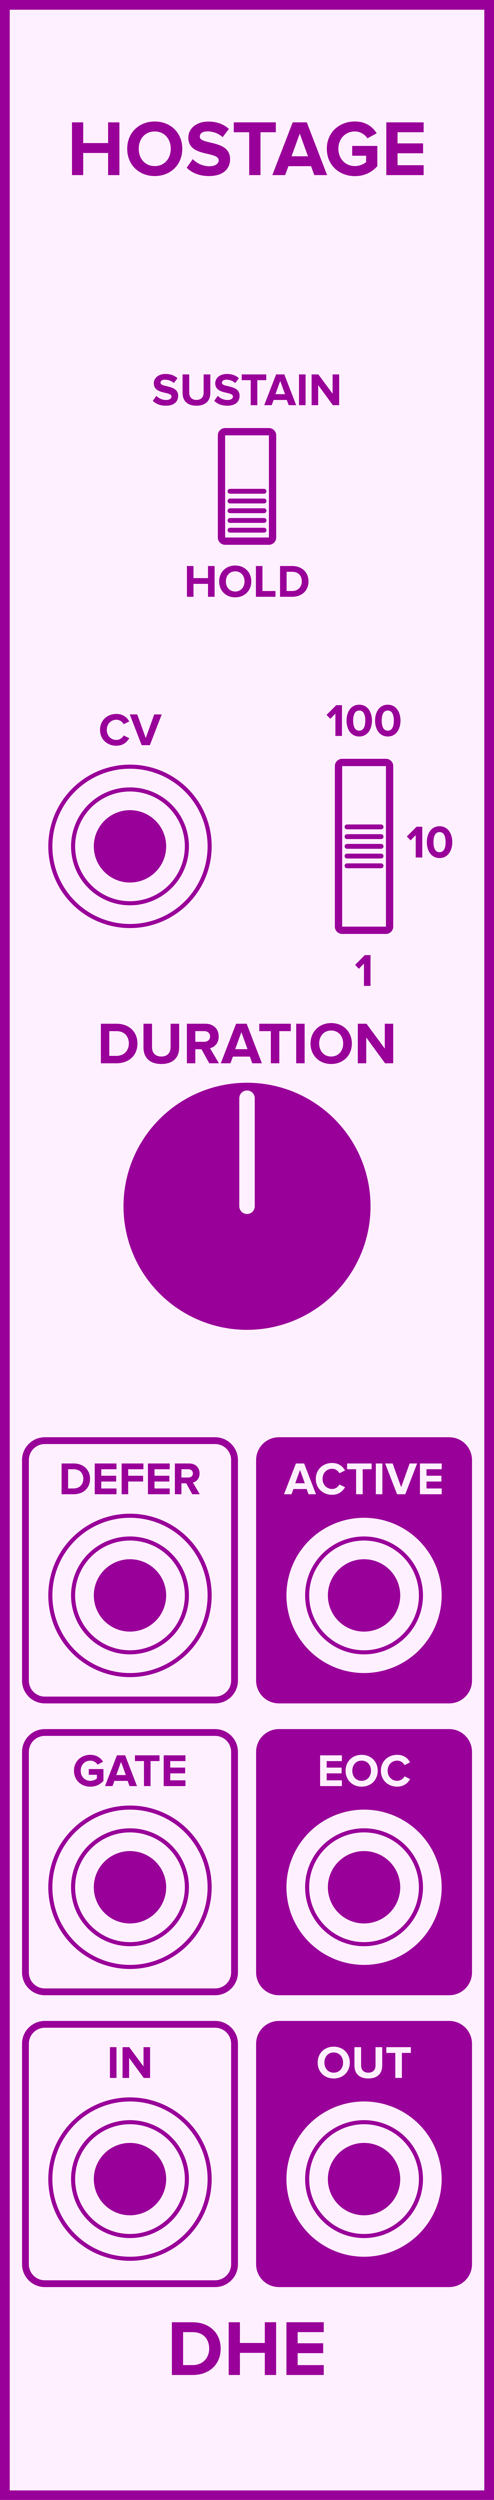 <?xml version="1.0" encoding="UTF-8" standalone="no"?>
<svg
   xmlns:dc="http://purl.org/dc/elements/1.1/"
   xmlns:cc="http://creativecommons.org/ns#"
   xmlns:rdf="http://www.w3.org/1999/02/22-rdf-syntax-ns#"
   xmlns:svg="http://www.w3.org/2000/svg"
   xmlns="http://www.w3.org/2000/svg"
   id="svg138"
   height="379.429"
   width="75.0"
   version="1.1">
  <rect width="100%" height="100%" fill="#808080" stroke="none"/>
  <defs
     id="defs142" />
  <g
     id="g136"
     transform="scale(2.953)">
    <path
       id="rect2"
       d="M 0,0 H 25.4 V 128.5 H 0 Z"
       style="fill:#fff0ff;stroke:#990099;stroke-width:1" />
    <g
       id="text4"
       style="font-weight:bold;font-size:4.064px;font-family:'Proxima Nova';text-anchor:middle;fill:#990099"
       aria-label="HOSTAGE">
      <path
         id="path147"
         style="font-weight:bold;font-size:4.064px;font-family:'Proxima Nova';text-anchor:middle;fill:#990099"
         d="m 5.558,9 h 0.581 V 6.289 h -0.581 v 1.065 h -1.28 V 6.289 H 3.701 V 9 h 0.577 V 7.862 h 1.28 z" />
      <path
         id="path149"
         style="font-weight:bold;font-size:4.064px;font-family:'Proxima Nova';text-anchor:middle;fill:#990099"
         d="m 6.54,7.647 c 0,0.817 0.597,1.402 1.414,1.402 0.821,0 1.418,-0.585 1.418,-1.402 0,-0.817 -0.597,-1.402 -1.418,-1.402 -0.817,0 -1.414,0.585 -1.414,1.402 z m 2.239,0 c 0,0.504 -0.325,0.89 -0.825,0.89 -0.5,0 -0.821,-0.386 -0.821,-0.89 0,-0.508 0.321,-0.89 0.821,-0.89 0.5,0 0.825,0.382 0.825,0.89 z" />
      <path
         id="path151"
         style="font-weight:bold;font-size:4.064px;font-family:'Proxima Nova';text-anchor:middle;fill:#990099"
         d="m 9.598,8.618 c 0.252,0.256 0.626,0.431 1.146,0.431 0.732,0 1.085,-0.374 1.085,-0.87 0,-0.614 -0.569,-0.748 -1.016,-0.853 -0.293,-0.069 -0.541,-0.126 -0.541,-0.301 0,-0.163 0.138,-0.272 0.386,-0.272 0.276,0 0.569,0.093 0.788,0.297 l 0.321,-0.423 c -0.268,-0.248 -0.626,-0.378 -1.057,-0.378 -0.638,0 -1.028,0.374 -1.028,0.825 0,0.618 0.569,0.74 1.012,0.841 0.297,0.073 0.549,0.13 0.549,0.329 0,0.154 -0.154,0.301 -0.471,0.301 -0.374,0 -0.671,-0.167 -0.862,-0.366 z" />
      <path
         id="path153"
         style="font-weight:bold;font-size:4.064px;font-family:'Proxima Nova';text-anchor:middle;fill:#990099"
         d="m 12.812,9 h 0.581 V 6.797 h 0.788 v -0.508 h -2.162 v 0.508 h 0.792 z" />
      <path
         id="path155"
         style="font-weight:bold;font-size:4.064px;font-family:'Proxima Nova';text-anchor:middle;fill:#990099"
         d="m 16.159,9 h 0.658 L 15.773,6.289 H 15.05 L 14.001,9 h 0.658 l 0.171,-0.459 h 1.162 z M 15.411,6.866 15.834,8.033 h -0.845 z" />
      <path
         id="path157"
         style="font-weight:bold;font-size:4.064px;font-family:'Proxima Nova';text-anchor:middle;fill:#990099"
         d="m 16.803,7.647 c 0,0.853 0.65,1.406 1.443,1.406 0.492,0 0.878,-0.203 1.154,-0.512 V 7.5 H 18.108 V 8.004 h 0.715 v 0.325 c -0.11,0.102 -0.337,0.207 -0.577,0.207 -0.492,0 -0.849,-0.378 -0.849,-0.89 0,-0.512 0.358,-0.89 0.849,-0.89 0.289,0 0.52,0.163 0.642,0.354 l 0.48,-0.26 c -0.203,-0.321 -0.557,-0.606 -1.122,-0.606 -0.792,0 -1.443,0.545 -1.443,1.402 z" />
      <path
         id="path159"
         style="font-weight:bold;font-size:4.064px;font-family:'Proxima Nova';text-anchor:middle;fill:#990099"
         d="m 19.862,9 h 1.918 V 8.492 h -1.341 V 7.878 h 1.313 V 7.37 h -1.313 v -0.573 h 1.341 v -0.508 h -1.918 z" />
    </g>
    <g
       id="text6"
       style="font-weight:bold;font-size:4.064px;font-family:'Proxima Nova';dominant-baseline:hanging;text-anchor:middle;fill:#990099"
       aria-label="DHE">
      <path
         id="path162"
         style="font-weight:bold;font-size:4.064px;font-family:'Proxima Nova';dominant-baseline:hanging;text-anchor:middle;fill:#990099"
         d="M 8.837,122.068 H 9.906 c 0.849,0 1.439,-0.536 1.439,-1.353 0,-0.817 -0.589,-1.357 -1.439,-1.357 H 8.837 Z m 0.577,-0.508 v -1.695 h 0.492 c 0.557,0 0.849,0.37 0.849,0.849 0,0.459 -0.313,0.845 -0.849,0.845 z" />
      <path
         id="path164"
         style="font-weight:bold;font-size:4.064px;font-family:'Proxima Nova';dominant-baseline:hanging;text-anchor:middle;fill:#990099"
         d="m 13.615,122.068 h 0.581 v -2.711 h -0.581 v 1.065 h -1.28 v -1.065 h -0.577 v 2.711 h 0.577 v -1.138 h 1.28 z" />
      <path
         id="path166"
         style="font-weight:bold;font-size:4.064px;font-family:'Proxima Nova';dominant-baseline:hanging;text-anchor:middle;fill:#990099"
         d="m 14.726,122.068 h 1.918 v -0.508 h -1.341 v -0.614 h 1.313 v -0.508 h -1.313 v -0.573 h 1.341 v -0.508 H 14.726 Z" />
    </g>
    <g
       id="text8"
       style="font-weight:bold;font-size:2.371px;font-family:'Proxima Nova';text-anchor:middle;fill:#990099"
       aria-label="SUSTAIN">
      <path
         id="path169"
         style="font-weight:bold;font-size:2.371px;font-family:'Proxima Nova';text-anchor:middle;fill:#990099"
         d="m 7.858,20.602 c 0.147,0.149 0.365,0.251 0.669,0.251 0.427,0 0.633,-0.218 0.633,-0.507 0,-0.358 -0.332,-0.436 -0.593,-0.498 -0.171,-0.04 -0.315,-0.073 -0.315,-0.175 0,-0.095 0.081,-0.159 0.225,-0.159 0.161,0 0.332,0.055 0.46,0.173 l 0.187,-0.247 c -0.156,-0.145 -0.365,-0.22 -0.616,-0.22 -0.372,0 -0.6,0.218 -0.6,0.481 0,0.36 0.332,0.431 0.59,0.491 0.173,0.043 0.32,0.076 0.32,0.192 0,0.09 -0.09,0.175 -0.275,0.175 -0.218,0 -0.391,-0.097 -0.503,-0.213 z" />
      <path
         id="path171"
         style="font-weight:bold;font-size:2.371px;font-family:'Proxima Nova';text-anchor:middle;fill:#990099"
         d="m 9.386,20.194 c 0,0.389 0.232,0.659 0.714,0.659 0.481,0 0.714,-0.268 0.714,-0.661 v -0.948 h -0.344 v 0.939 c 0,0.22 -0.126,0.372 -0.37,0.372 -0.244,0 -0.372,-0.152 -0.372,-0.372 v -0.939 h -0.341 z" />
      <path
         id="path173"
         style="font-weight:bold;font-size:2.371px;font-family:'Proxima Nova';text-anchor:middle;fill:#990099"
         d="m 11.016,20.602 c 0.147,0.149 0.365,0.251 0.669,0.251 0.427,0 0.633,-0.218 0.633,-0.507 0,-0.358 -0.332,-0.436 -0.593,-0.498 -0.171,-0.04 -0.315,-0.073 -0.315,-0.175 0,-0.095 0.081,-0.159 0.225,-0.159 0.161,0 0.332,0.055 0.46,0.173 l 0.187,-0.247 c -0.156,-0.145 -0.365,-0.22 -0.616,-0.22 -0.372,0 -0.6,0.218 -0.6,0.481 0,0.36 0.332,0.431 0.59,0.491 0.173,0.043 0.32,0.076 0.32,0.192 0,0.09 -0.09,0.175 -0.275,0.175 -0.218,0 -0.391,-0.097 -0.503,-0.213 z" />
      <path
         id="path175"
         style="font-weight:bold;font-size:2.371px;font-family:'Proxima Nova';text-anchor:middle;fill:#990099"
         d="m 12.89,20.825 h 0.339 v -1.285 h 0.46 v -0.296 h -1.261 v 0.296 h 0.462 z" />
      <path
         id="path177"
         style="font-weight:bold;font-size:2.371px;font-family:'Proxima Nova';text-anchor:middle;fill:#990099"
         d="m 14.843,20.825 h 0.384 l -0.609,-1.581 h -0.422 l -0.612,1.581 h 0.384 l 0.1,-0.268 h 0.678 z m -0.436,-1.245 0.247,0.68 h -0.493 z" />
      <path
         id="path179"
         style="font-weight:bold;font-size:2.371px;font-family:'Proxima Nova';text-anchor:middle;fill:#990099"
         d="m 15.373,20.825 h 0.337 v -1.581 h -0.337 z" />
      <path
         id="path181"
         style="font-weight:bold;font-size:2.371px;font-family:'Proxima Nova';text-anchor:middle;fill:#990099"
         d="m 17.112,20.825 h 0.325 v -1.581 h -0.337 v 0.993 l -0.733,-0.993 h -0.346 v 1.581 h 0.337 v -1.031 z" />
    </g>
    <g
       id="text10"
       style="font-weight:bold;font-size:2.371px;font-family:'Proxima Nova';dominant-baseline:hanging;text-anchor:middle;fill:#990099"
       aria-label="HOLD">
      <path
         id="path184"
         style="font-weight:bold;font-size:2.371px;font-family:'Proxima Nova';dominant-baseline:hanging;text-anchor:middle;fill:#990099"
         d="m 10.694,30.673 h 0.339 v -1.581 h -0.339 v 0.621 H 9.947 V 29.092 H 9.611 v 1.581 h 0.337 v -0.664 h 0.747 z" />
      <path
         id="path186"
         style="font-weight:bold;font-size:2.371px;font-family:'Proxima Nova';dominant-baseline:hanging;text-anchor:middle;fill:#990099"
         d="m 11.267,29.884 c 0,0.477 0.348,0.818 0.825,0.818 0.479,0 0.827,-0.341 0.827,-0.818 0,-0.477 -0.348,-0.818 -0.827,-0.818 -0.477,0 -0.825,0.341 -0.825,0.818 z m 1.306,0 c 0,0.294 -0.19,0.519 -0.481,0.519 -0.292,0 -0.479,-0.225 -0.479,-0.519 0,-0.296 0.187,-0.519 0.479,-0.519 0.292,0 0.481,0.223 0.481,0.519 z" />
      <path
         id="path188"
         style="font-weight:bold;font-size:2.371px;font-family:'Proxima Nova';dominant-baseline:hanging;text-anchor:middle;fill:#990099"
         d="M 13.157,30.673 H 14.163 V 30.377 H 13.494 V 29.092 H 13.157 Z" />
      <path
         id="path190"
         style="font-weight:bold;font-size:2.371px;font-family:'Proxima Nova';dominant-baseline:hanging;text-anchor:middle;fill:#990099"
         d="m 14.398,30.673 h 0.623 c 0.495,0 0.839,-0.313 0.839,-0.789 0,-0.477 -0.344,-0.792 -0.839,-0.792 h -0.623 z m 0.337,-0.296 v -0.989 h 0.287 c 0.325,0 0.495,0.216 0.495,0.495 0,0.268 -0.183,0.493 -0.495,0.493 z" />
    </g>
    <g
       style="fill:#fff0ff;stroke:#990099"
       id="g24"
       transform="translate(12.7,25)">
      <path
         id="rect12"
         d="m -1.125,-2.812 h 2.25 c 0.104,0 0.188,0.084 0.188,0.188 v 5.25 c 0,0.104 -0.084,0.188 -0.188,0.188 h -2.25 c -0.104,0 -0.188,-0.084 -0.188,-0.188 v -5.25 c 0,-0.104 0.084,-0.188 0.188,-0.188 z"
         style="stroke-width:0.375" />
      <path
         id="line14"
         d="m -0.875,0.25 h 1.75"
         style="stroke-width:0.25;stroke-linecap:round" />
      <path
         id="line16"
         d="m -0.875,0.75 h 1.75"
         style="stroke-width:0.25;stroke-linecap:round" />
      <path
         id="line18"
         d="m -0.875,1.25 h 1.75"
         style="stroke-width:0.25;stroke-linecap:round" />
      <path
         id="line20"
         d="m -0.875,1.75 h 1.75"
         style="stroke-width:0.25;stroke-linecap:round" />
      <path
         id="line22"
         d="m -0.875,2.25 h 1.75"
         style="stroke-width:0.25;stroke-linecap:round" />
    </g>
    <g
       id="text26"
       style="font-weight:bold;font-size:2.371px;font-family:'Proxima Nova';text-anchor:middle;fill:#990099"
       aria-label="CV">
      <path
         id="path199"
         style="font-weight:bold;font-size:2.371px;font-family:'Proxima Nova';text-anchor:middle;fill:#990099"
         d="m 5.985,38.328 c 0.348,0 0.548,-0.192 0.661,-0.389 L 6.357,37.8 c -0.066,0.13 -0.209,0.23 -0.372,0.23 -0.287,0 -0.495,-0.22 -0.495,-0.519 0,-0.299 0.209,-0.519 0.495,-0.519 0.164,0 0.306,0.102 0.372,0.23 l 0.289,-0.142 c -0.111,-0.197 -0.313,-0.386 -0.661,-0.386 -0.474,0 -0.842,0.332 -0.842,0.818 0,0.486 0.367,0.818 0.842,0.818 z" />
      <path
         id="path201"
         style="font-weight:bold;font-size:2.371px;font-family:'Proxima Nova';text-anchor:middle;fill:#990099"
         d="M 7.283,38.3 H 7.705 L 8.314,36.719 H 7.93 L 7.494,37.935 7.056,36.719 h -0.384 z" />
    </g>
    <g
       style="fill:#fff0ff;stroke:#990099;stroke-width:0.21"
       id="g34"
       transform="translate(6.683,43.5)">
      <path
         id="circle28"
         d="M 4.095,0 A 4.095,4.095 0 0 1 0,4.095 4.095,4.095 0 0 1 -4.095,0 4.095,4.095 0 0 1 0,-4.095 4.095,4.095 0 0 1 4.095,0 Z"
         style="" />
      <path
         id="circle30"
         d="M 2.925,0 A 2.925,2.925 0 0 1 0,2.925 2.925,2.925 0 0 1 -2.925,0 2.925,2.925 0 0 1 0,-2.925 2.925,2.925 0 0 1 2.925,0 Z"
         style="" />
      <path
         id="circle32"
         d="M 1.755,0 A 1.755,1.755 0 0 1 0,1.755 1.755,1.755 0 0 1 -1.755,0 1.755,1.755 0 0 1 0,-1.755 1.755,1.755 0 0 1 1.755,0 Z"
         style="fill:#990099" />
    </g>
    <g
       id="text36"
       style="font-weight:bold;font-size:2.371px;font-family:'Proxima Nova';text-anchor:middle;fill:#990099"
       aria-label="100">
      <path
         id="path207"
         style="font-weight:bold;font-size:2.371px;font-family:'Proxima Nova';text-anchor:middle;fill:#990099"
         d="m 17.244,37.825 h 0.337 v -1.581 h -0.294 l -0.498,0.5 0.192,0.202 0.263,-0.268 z" />
      <path
         id="path209"
         style="font-weight:bold;font-size:2.371px;font-family:'Proxima Nova';text-anchor:middle;fill:#990099"
         d="m 17.816,37.036 c 0,0.408 0.202,0.818 0.654,0.818 0.45,0 0.654,-0.41 0.654,-0.818 0,-0.408 -0.204,-0.816 -0.654,-0.816 -0.453,0 -0.654,0.408 -0.654,0.816 z m 0.965,0 c 0,0.292 -0.085,0.519 -0.311,0.519 -0.228,0 -0.313,-0.228 -0.313,-0.519 0,-0.292 0.085,-0.517 0.313,-0.517 0.225,0 0.311,0.225 0.311,0.517 z" />
      <path
         id="path211"
         style="font-weight:bold;font-size:2.371px;font-family:'Proxima Nova';text-anchor:middle;fill:#990099"
         d="m 19.283,37.036 c 0,0.408 0.202,0.818 0.654,0.818 0.45,0 0.654,-0.41 0.654,-0.818 0,-0.408 -0.204,-0.816 -0.654,-0.816 -0.453,0 -0.654,0.408 -0.654,0.816 z m 0.965,0 c 0,0.292 -0.085,0.519 -0.311,0.519 -0.228,0 -0.313,-0.228 -0.313,-0.519 0,-0.292 0.085,-0.517 0.313,-0.517 0.225,0 0.311,0.225 0.311,0.517 z" />
    </g>
    <g
       id="text38"
       style="font-weight:bold;font-size:2.371px;font-family:'Proxima Nova';dominant-baseline:hanging;text-anchor:middle;fill:#990099"
       aria-label="1">
      <path
         id="path214"
         style="font-weight:bold;font-size:2.371px;font-family:'Proxima Nova';dominant-baseline:hanging;text-anchor:middle;fill:#990099"
         d="m 18.712,50.673 h 0.337 v -1.581 h -0.294 l -0.498,0.5 0.192,0.202 0.263,-0.268 z" />
    </g>
    <g
       id="text40"
       style="font-weight:bold;font-size:2.371px;font-family:'Proxima Nova';dominant-baseline:middle;text-anchor:start;fill:#990099"
       aria-label="10">
      <path
         id="path217"
         style="font-weight:bold;font-size:2.371px;font-family:'Proxima Nova';dominant-baseline:middle;text-anchor:start;fill:#990099"
         d="m 21.373,44.073 h 0.337 v -1.581 h -0.294 l -0.498,0.5 0.192,0.202 0.263,-0.268 z" />
      <path
         id="path219"
         style="font-weight:bold;font-size:2.371px;font-family:'Proxima Nova';dominant-baseline:middle;text-anchor:start;fill:#990099"
         d="m 21.945,43.283 c 0,0.408 0.202,0.818 0.654,0.818 0.45,0 0.654,-0.41 0.654,-0.818 0,-0.408 -0.204,-0.816 -0.654,-0.816 -0.453,0 -0.654,0.408 -0.654,0.816 z m 0.965,0 c 0,0.292 -0.085,0.519 -0.311,0.519 -0.228,0 -0.313,-0.228 -0.313,-0.519 0,-0.292 0.085,-0.517 0.313,-0.517 0.225,0 0.311,0.225 0.311,0.517 z" />
    </g>
    <g
       style="fill:#fff0ff;stroke:#990099"
       id="g54"
       transform="translate(18.717,43.5)">
      <path
         id="rect42"
         d="m -1.125,-4.312 h 2.25 c 0.104,0 0.188,0.084 0.188,0.188 v 8.25 c 0,0.104 -0.084,0.188 -0.188,0.188 h -2.25 c -0.104,0 -0.188,-0.084 -0.188,-0.188 v -8.25 c 0,-0.104 0.084,-0.188 0.188,-0.188 z"
         style="stroke-width:0.375" />
      <path
         id="line44"
         d="m -0.875,-1 h 1.75"
         style="stroke-width:0.25;stroke-linecap:round" />
      <path
         id="line46"
         d="m -0.875,-0.5 h 1.75"
         style="stroke-width:0.25;stroke-linecap:round" />
      <path
         id="line48"
         d="m -0.875,0 h 1.75"
         style="stroke-width:0.25;stroke-linecap:round" />
      <path
         id="line50"
         d="m -0.875,0.5 h 1.75"
         style="stroke-width:0.25;stroke-linecap:round" />
      <path
         id="line52"
         d="m -0.875,1 h 1.75"
         style="stroke-width:0.25;stroke-linecap:round" />
    </g>
    <g
       id="text56"
       style="font-weight:bold;font-size:3.048px;font-family:'Proxima Nova';text-anchor:middle;fill:#990099"
       aria-label="DURATION">
      <path
         id="path228"
         style="font-weight:bold;font-size:3.048px;font-family:'Proxima Nova';text-anchor:middle;fill:#990099"
         d="m 5.186,54.65 h 0.802 c 0.637,0 1.079,-0.402 1.079,-1.015 0,-0.613 -0.442,-1.018 -1.079,-1.018 h -0.802 z m 0.433,-0.381 v -1.271 h 0.369 c 0.418,0 0.637,0.277 0.637,0.637 0,0.344 -0.235,0.634 -0.637,0.634 z" />
      <path
         id="path230"
         style="font-weight:bold;font-size:3.048px;font-family:'Proxima Nova';text-anchor:middle;fill:#990099"
         d="m 7.377,53.839 c 0,0.5 0.299,0.847 0.917,0.847 0.619,0 0.917,-0.344 0.917,-0.85 v -1.219 H 8.77 v 1.207 c 0,0.283 -0.162,0.479 -0.475,0.479 -0.314,0 -0.479,-0.195 -0.479,-0.479 v -1.207 h -0.439 z" />
      <path
         id="path232"
         style="font-weight:bold;font-size:3.048px;font-family:'Proxima Nova';text-anchor:middle;fill:#990099"
         d="m 10.758,54.65 h 0.497 l -0.457,-0.774 c 0.219,-0.052 0.445,-0.244 0.445,-0.604 0,-0.378 -0.259,-0.655 -0.683,-0.655 H 9.609 v 2.033 h 0.433 v -0.722 h 0.317 z m 0.043,-1.378 c 0,0.171 -0.131,0.274 -0.305,0.274 h -0.454 v -0.549 h 0.454 c 0.174,0 0.305,0.104 0.305,0.274 z" />
      <path
         id="path234"
         style="font-weight:bold;font-size:3.048px;font-family:'Proxima Nova';text-anchor:middle;fill:#990099"
         d="m 12.97,54.65 h 0.494 l -0.783,-2.033 h -0.543 l -0.786,2.033 h 0.494 l 0.128,-0.344 h 0.872 z m -0.561,-1.6 0.317,0.875 h -0.634 z" />
      <path
         id="path236"
         style="font-weight:bold;font-size:3.048px;font-family:'Proxima Nova';text-anchor:middle;fill:#990099"
         d="m 13.924,54.65 h 0.436 v -1.652 h 0.591 v -0.381 H 13.33 v 0.381 h 0.594 z" />
      <path
         id="path238"
         style="font-weight:bold;font-size:3.048px;font-family:'Proxima Nova';text-anchor:middle;fill:#990099"
         d="m 15.229,54.65 h 0.433 V 52.617 H 15.229 Z" />
      <path
         id="path240"
         style="font-weight:bold;font-size:3.048px;font-family:'Proxima Nova';text-anchor:middle;fill:#990099"
         d="m 15.965,53.635 c 0,0.613 0.448,1.052 1.061,1.052 0.616,0 1.064,-0.439 1.064,-1.052 0,-0.613 -0.448,-1.052 -1.064,-1.052 -0.613,0 -1.061,0.439 -1.061,1.052 z m 1.679,0 c 0,0.378 -0.244,0.668 -0.619,0.668 -0.375,0 -0.616,-0.29 -0.616,-0.668 0,-0.381 0.241,-0.668 0.616,-0.668 0.375,0 0.619,0.287 0.619,0.668 z" />
      <path
         id="path242"
         style="font-weight:bold;font-size:3.048px;font-family:'Proxima Nova';text-anchor:middle;fill:#990099"
         d="m 19.798,54.65 h 0.418 v -2.033 h -0.433 v 1.277 L 18.841,52.617 h -0.445 v 2.033 h 0.433 v -1.326 z" />
    </g>
    <g
       style="fill:#990099;stroke:#fff0ff"
       id="g62"
       transform="translate(12.7,62)">
      <path
         id="circle58"
         d="M 6.35,0 A 6.35,6.35 0 0 1 0,6.35 6.35,6.35 0 0 1 -6.35,0 6.35,6.35 0 0 1 0,-6.35 6.35,6.35 0 0 1 6.35,0 Z"
         style="stroke:none" />
      <path
         id="line60"
         d="M 0,0 V -5.556"
         style="stroke-width:0.794;stroke-linecap:round" />
    </g>
    <path
       id="rect64"
       d="M 2.308,74.045 H 11.058 c 0.554,0 1,0.446 1,1 V 86.375 c 0,0.554 -0.446,1 -1,1 H 2.308 c -0.554,0 -1,-0.446 -1,-1 V 75.045 c 0,-0.554 0.446,-1 1,-1 z"
       style="fill:#fff0ff;stroke:#990099;stroke-width:0.35" />
    <g
       id="text66"
       style="font-weight:bold;font-size:2.371px;font-family:'Proxima Nova';text-anchor:middle;fill:#990099"
       aria-label="DEFER">
      <path
         id="path248"
         style="font-weight:bold;font-size:2.371px;font-family:'Proxima Nova';text-anchor:middle;fill:#990099"
         d="M 3.166,76.8 H 3.789 c 0.495,0 0.839,-0.313 0.839,-0.789 0,-0.477 -0.344,-0.792 -0.839,-0.792 H 3.166 Z M 3.502,76.504 V 75.515 H 3.789 c 0.325,0 0.495,0.216 0.495,0.495 0,0.268 -0.183,0.493 -0.495,0.493 z" />
      <path
         id="path250"
         style="font-weight:bold;font-size:2.371px;font-family:'Proxima Nova';text-anchor:middle;fill:#990099"
         d="M 4.87,76.8 H 5.989 V 76.504 H 5.206 V 76.146 H 5.972 V 75.849 H 5.206 v -0.334 h 0.782 V 75.219 H 4.87 Z" />
      <path
         id="path252"
         style="font-weight:bold;font-size:2.371px;font-family:'Proxima Nova';text-anchor:middle;fill:#990099"
         d="M 6.254,76.8 H 6.591 V 76.146 H 7.356 V 75.849 H 6.591 v -0.334 h 0.782 V 75.219 H 6.254 Z" />
      <path
         id="path254"
         style="font-weight:bold;font-size:2.371px;font-family:'Proxima Nova';text-anchor:middle;fill:#990099"
         d="M 7.606,76.8 H 8.725 V 76.504 h -0.782 V 76.146 H 8.708 V 75.849 H 7.943 v -0.334 h 0.782 V 75.219 H 7.606 Z" />
      <path
         id="path256"
         style="font-weight:bold;font-size:2.371px;font-family:'Proxima Nova';text-anchor:middle;fill:#990099"
         d="M 9.884,76.8 H 10.271 L 9.915,76.198 c 0.171,-0.04 0.346,-0.19 0.346,-0.469 0,-0.294 -0.202,-0.51 -0.531,-0.51 H 8.991 v 1.581 h 0.337 v -0.562 h 0.247 z m 0.033,-1.072 c 0,0.133 -0.102,0.213 -0.237,0.213 H 9.327 v -0.427 h 0.353 c 0.135,0 0.237,0.081 0.237,0.213 z" />
    </g>
    <g
       style="fill:#fff0ff;stroke:#990099;stroke-width:0.21"
       id="g74"
       transform="translate(6.683,82)">
      <path
         id="circle68"
         d="M 4.095,0 A 4.095,4.095 0 0 1 0,4.095 4.095,4.095 0 0 1 -4.095,0 4.095,4.095 0 0 1 0,-4.095 4.095,4.095 0 0 1 4.095,0 Z"
         style="" />
      <path
         id="circle70"
         d="M 2.925,0 A 2.925,2.925 0 0 1 0,2.925 2.925,2.925 0 0 1 -2.925,0 2.925,2.925 0 0 1 0,-2.925 2.925,2.925 0 0 1 2.925,0 Z"
         style="" />
      <path
         id="circle72"
         d="M 1.755,0 A 1.755,1.755 0 0 1 0,1.755 1.755,1.755 0 0 1 -1.755,0 1.755,1.755 0 0 1 0,-1.755 1.755,1.755 0 0 1 1.755,0 Z"
         style="fill:#990099" />
    </g>
    <path
       id="rect76"
       d="m 14.342,74.045 h 8.75 c 0.554,0 1,0.446 1,1 V 86.375 c 0,0.554 -0.446,1 -1,1 h -8.75 c -0.554,0 -1,-0.446 -1,-1 V 75.045 c 0,-0.554 0.446,-1 1,-1 z"
       style="fill:#990099;stroke:#990099;stroke-width:0.35" />
    <g
       id="text78"
       style="font-weight:bold;font-size:2.371px;font-family:'Proxima Nova';text-anchor:middle;fill:#fff0ff"
       aria-label="ACTIVE">
      <path
         id="path263"
         style="font-weight:bold;font-size:2.371px;font-family:'Proxima Nova';text-anchor:middle;fill:#fff0ff"
         d="m 15.861,76.8 h 0.384 l -0.609,-1.581 h -0.422 l -0.612,1.581 h 0.384 l 0.1,-0.268 h 0.678 z m -0.436,-1.245 0.247,0.68 h -0.493 z" />
      <path
         id="path265"
         style="font-weight:bold;font-size:2.371px;font-family:'Proxima Nova';text-anchor:middle;fill:#fff0ff"
         d="m 17.078,76.828 c 0.348,0 0.548,-0.192 0.661,-0.389 l -0.289,-0.14 c -0.066,0.13 -0.209,0.23 -0.372,0.23 -0.287,0 -0.495,-0.22 -0.495,-0.519 0,-0.299 0.209,-0.519 0.495,-0.519 0.164,0 0.306,0.102 0.372,0.23 l 0.289,-0.142 c -0.111,-0.197 -0.313,-0.386 -0.661,-0.386 -0.474,0 -0.842,0.332 -0.842,0.818 0,0.486 0.367,0.818 0.842,0.818 z" />
      <path
         id="path267"
         style="font-weight:bold;font-size:2.371px;font-family:'Proxima Nova';text-anchor:middle;fill:#fff0ff"
         d="m 18.308,76.8 h 0.339 v -1.285 h 0.46 v -0.296 h -1.261 v 0.296 h 0.462 z" />
      <path
         id="path269"
         style="font-weight:bold;font-size:2.371px;font-family:'Proxima Nova';text-anchor:middle;fill:#fff0ff"
         d="m 19.322,76.8 h 0.337 v -1.581 h -0.337 z" />
      <path
         id="path271"
         style="font-weight:bold;font-size:2.371px;font-family:'Proxima Nova';text-anchor:middle;fill:#fff0ff"
         d="m 20.414,76.8 h 0.422 l 0.609,-1.581 h -0.384 l -0.436,1.216 -0.439,-1.216 h -0.384 z" />
      <path
         id="path273"
         style="font-weight:bold;font-size:2.371px;font-family:'Proxima Nova';text-anchor:middle;fill:#fff0ff"
         d="M 21.591,76.8 H 22.71 V 76.504 H 21.928 v -0.358 h 0.766 V 75.849 H 21.928 v -0.334 h 0.782 v -0.296 h -1.119 z" />
    </g>
    <g
       style="fill:#fff0ff;stroke:#990099;stroke-width:0.21"
       id="g86"
       transform="translate(18.717,82)">
      <path
         id="circle80"
         d="M 4.095,0 A 4.095,4.095 0 0 1 0,4.095 4.095,4.095 0 0 1 -4.095,0 4.095,4.095 0 0 1 0,-4.095 4.095,4.095 0 0 1 4.095,0 Z"
         style="" />
      <path
         id="circle82"
         d="M 2.925,0 A 2.925,2.925 0 0 1 0,2.925 2.925,2.925 0 0 1 -2.925,0 2.925,2.925 0 0 1 0,-2.925 2.925,2.925 0 0 1 2.925,0 Z"
         style="" />
      <path
         id="circle84"
         d="M 1.755,0 A 1.755,1.755 0 0 1 0,1.755 1.755,1.755 0 0 1 -1.755,0 1.755,1.755 0 0 1 0,-1.755 1.755,1.755 0 0 1 1.755,0 Z"
         style="fill:#990099" />
    </g>
    <path
       id="rect88"
       d="M 2.308,89.045 H 11.058 c 0.554,0 1,0.446 1,1 V 101.375 c 0,0.554 -0.446,1 -1,1 H 2.308 c -0.554,0 -1,-0.446 -1,-1 V 90.045 c 0,-0.554 0.446,-1 1,-1 z"
       style="fill:#fff0ff;stroke:#990099;stroke-width:0.35" />
    <g
       id="text90"
       style="font-weight:bold;font-size:2.371px;font-family:'Proxima Nova';text-anchor:middle;fill:#990099"
       aria-label="GATE">
      <path
         id="path280"
         style="font-weight:bold;font-size:2.371px;font-family:'Proxima Nova';text-anchor:middle;fill:#990099"
         d="m 3.803,91.011 c 0,0.498 0.379,0.82 0.842,0.82 0.287,0 0.512,-0.119 0.673,-0.299 V 90.925 H 4.564 v 0.294 h 0.417 v 0.19 c -0.064,0.059 -0.197,0.121 -0.337,0.121 -0.287,0 -0.495,-0.22 -0.495,-0.519 0,-0.299 0.209,-0.519 0.495,-0.519 0.168,0 0.303,0.095 0.375,0.206 L 5.299,90.546 c -0.119,-0.187 -0.325,-0.353 -0.654,-0.353 -0.462,0 -0.842,0.318 -0.842,0.818 z" />
      <path
         id="path282"
         style="font-weight:bold;font-size:2.371px;font-family:'Proxima Nova';text-anchor:middle;fill:#990099"
         d="m 6.659,91.8 h 0.384 L 6.434,90.219 H 6.012 l -0.612,1.581 h 0.384 l 0.1,-0.268 h 0.678 z m -0.436,-1.245 0.247,0.68 H 5.977 Z" />
      <path
         id="path284"
         style="font-weight:bold;font-size:2.371px;font-family:'Proxima Nova';text-anchor:middle;fill:#990099"
         d="M 7.402,91.8 H 7.741 V 90.515 H 8.201 V 90.219 H 6.939 v 0.296 h 0.462 z" />
      <path
         id="path286"
         style="font-weight:bold;font-size:2.371px;font-family:'Proxima Nova';text-anchor:middle;fill:#990099"
         d="M 8.416,91.8 H 9.535 V 91.504 H 8.753 V 91.146 H 9.519 V 90.849 H 8.753 V 90.515 H 9.535 V 90.219 H 8.416 Z" />
    </g>
    <g
       style="fill:#fff0ff;stroke:#990099;stroke-width:0.21"
       id="g98"
       transform="translate(6.683,97)">
      <path
         id="circle92"
         d="M 4.095,0 A 4.095,4.095 0 0 1 0,4.095 4.095,4.095 0 0 1 -4.095,0 4.095,4.095 0 0 1 0,-4.095 4.095,4.095 0 0 1 4.095,0 Z"
         style="" />
      <path
         id="circle94"
         d="M 2.925,0 A 2.925,2.925 0 0 1 0,2.925 2.925,2.925 0 0 1 -2.925,0 2.925,2.925 0 0 1 0,-2.925 2.925,2.925 0 0 1 2.925,0 Z"
         style="" />
      <path
         id="circle96"
         d="M 1.755,0 A 1.755,1.755 0 0 1 0,1.755 1.755,1.755 0 0 1 -1.755,0 1.755,1.755 0 0 1 0,-1.755 1.755,1.755 0 0 1 1.755,0 Z"
         style="fill:#990099" />
    </g>
    <path
       id="rect100"
       d="m 14.342,89.045 h 8.75 c 0.554,0 1,0.446 1,1 V 101.375 c 0,0.554 -0.446,1 -1,1 h -8.75 c -0.554,0 -1,-0.446 -1,-1 V 90.045 c 0,-0.554 0.446,-1 1,-1 z"
       style="fill:#990099;stroke:#990099;stroke-width:0.35" />
    <g
       id="text102"
       style="font-weight:bold;font-size:2.371px;font-family:'Proxima Nova';text-anchor:middle;fill:#fff0ff"
       aria-label="EOC">
      <path
         id="path293"
         style="font-weight:bold;font-size:2.371px;font-family:'Proxima Nova';text-anchor:middle;fill:#fff0ff"
         d="m 16.458,91.8 h 1.119 V 91.504 h -0.782 v -0.358 h 0.766 v -0.296 h -0.766 v -0.334 h 0.782 v -0.296 h -1.119 z" />
      <path
         id="path295"
         style="font-weight:bold;font-size:2.371px;font-family:'Proxima Nova';text-anchor:middle;fill:#fff0ff"
         d="m 17.767,91.011 c 0,0.477 0.348,0.818 0.825,0.818 0.479,0 0.827,-0.341 0.827,-0.818 0,-0.477 -0.348,-0.818 -0.827,-0.818 -0.477,0 -0.825,0.341 -0.825,0.818 z m 1.306,0 c 0,0.294 -0.19,0.519 -0.481,0.519 -0.292,0 -0.479,-0.225 -0.479,-0.519 0,-0.296 0.187,-0.519 0.479,-0.519 0.292,0 0.481,0.223 0.481,0.519 z" />
      <path
         id="path297"
         style="font-weight:bold;font-size:2.371px;font-family:'Proxima Nova';text-anchor:middle;fill:#fff0ff"
         d="m 20.424,91.828 c 0.348,0 0.548,-0.192 0.661,-0.389 l -0.289,-0.14 c -0.066,0.13 -0.209,0.23 -0.372,0.23 -0.287,0 -0.495,-0.22 -0.495,-0.519 0,-0.299 0.209,-0.519 0.495,-0.519 0.164,0 0.306,0.102 0.372,0.23 l 0.289,-0.142 c -0.111,-0.197 -0.313,-0.386 -0.661,-0.386 -0.474,0 -0.842,0.332 -0.842,0.818 0,0.486 0.367,0.818 0.842,0.818 z" />
    </g>
    <g
       style="fill:#fff0ff;stroke:#990099;stroke-width:0.21"
       id="g110"
       transform="translate(18.717,97)">
      <path
         id="circle104"
         d="M 4.095,0 A 4.095,4.095 0 0 1 0,4.095 4.095,4.095 0 0 1 -4.095,0 4.095,4.095 0 0 1 0,-4.095 4.095,4.095 0 0 1 4.095,0 Z"
         style="" />
      <path
         id="circle106"
         d="M 2.925,0 A 2.925,2.925 0 0 1 0,2.925 2.925,2.925 0 0 1 -2.925,0 2.925,2.925 0 0 1 0,-2.925 2.925,2.925 0 0 1 2.925,0 Z"
         style="" />
      <path
         id="circle108"
         d="M 1.755,0 A 1.755,1.755 0 0 1 0,1.755 1.755,1.755 0 0 1 -1.755,0 1.755,1.755 0 0 1 0,-1.755 1.755,1.755 0 0 1 1.755,0 Z"
         style="fill:#990099" />
    </g>
    <path
       id="rect112"
       d="M 2.308,104.045 H 11.058 c 0.554,0 1,0.446 1,1 v 11.33 c 0,0.554 -0.446,1 -1,1 H 2.308 c -0.554,0 -1,-0.446 -1,-1 v -11.33 c 0,-0.554 0.446,-1 1,-1 z"
       style="fill:#fff0ff;stroke:#990099;stroke-width:0.35" />
    <g
       id="text114"
       style="font-weight:bold;font-size:2.371px;font-family:'Proxima Nova';text-anchor:middle;fill:#990099"
       aria-label="IN">
      <path
         id="path304"
         style="font-weight:bold;font-size:2.371px;font-family:'Proxima Nova';text-anchor:middle;fill:#990099"
         d="m 5.652,106.8 h 0.337 v -1.581 H 5.652 Z" />
      <path
         id="path306"
         style="font-weight:bold;font-size:2.371px;font-family:'Proxima Nova';text-anchor:middle;fill:#990099"
         d="m 7.391,106.8 h 0.325 v -1.581 H 7.379 v 0.993 l -0.733,-0.993 H 6.3 V 106.8 h 0.337 v -1.031 z" />
    </g>
    <g
       style="fill:#fff0ff;stroke:#990099;stroke-width:0.21"
       id="g122"
       transform="translate(6.683,112)">
      <path
         id="circle116"
         d="M 4.095,0 A 4.095,4.095 0 0 1 0,4.095 4.095,4.095 0 0 1 -4.095,0 4.095,4.095 0 0 1 0,-4.095 4.095,4.095 0 0 1 4.095,0 Z"
         style="" />
      <path
         id="circle118"
         d="M 2.925,0 A 2.925,2.925 0 0 1 0,2.925 2.925,2.925 0 0 1 -2.925,0 2.925,2.925 0 0 1 0,-2.925 2.925,2.925 0 0 1 2.925,0 Z"
         style="" />
      <path
         id="circle120"
         d="M 1.755,0 A 1.755,1.755 0 0 1 0,1.755 1.755,1.755 0 0 1 -1.755,0 1.755,1.755 0 0 1 0,-1.755 1.755,1.755 0 0 1 1.755,0 Z"
         style="fill:#990099" />
    </g>
    <path
       id="rect124"
       d="m 14.342,104.045 h 8.75 c 0.554,0 1,0.446 1,1 v 11.33 c 0,0.554 -0.446,1 -1,1 h -8.75 c -0.554,0 -1,-0.446 -1,-1 v -11.33 c 0,-0.554 0.446,-1 1,-1 z"
       style="fill:#990099;stroke:#990099;stroke-width:0.35" />
    <g
       id="text126"
       style="font-weight:bold;font-size:2.371px;font-family:'Proxima Nova';text-anchor:middle;fill:#fff0ff"
       aria-label="OUT">
      <path
         id="path313"
         style="font-weight:bold;font-size:2.371px;font-family:'Proxima Nova';text-anchor:middle;fill:#fff0ff"
         d="m 16.332,106.011 c 0,0.477 0.348,0.818 0.825,0.818 0.479,0 0.827,-0.341 0.827,-0.818 0,-0.476 -0.348,-0.818 -0.827,-0.818 -0.477,0 -0.825,0.341 -0.825,0.818 z m 1.306,0 c 0,0.294 -0.19,0.519 -0.481,0.519 -0.292,0 -0.479,-0.225 -0.479,-0.519 0,-0.296 0.187,-0.519 0.479,-0.519 0.292,0 0.481,0.223 0.481,0.519 z" />
      <path
         id="path315"
         style="font-weight:bold;font-size:2.371px;font-family:'Proxima Nova';text-anchor:middle;fill:#fff0ff"
         d="m 18.223,106.169 c 0,0.389 0.232,0.659 0.714,0.659 0.481,0 0.714,-0.268 0.714,-0.661 v -0.948 h -0.344 v 0.939 c 0,0.22 -0.126,0.372 -0.37,0.372 -0.244,0 -0.372,-0.152 -0.372,-0.372 v -0.939 h -0.341 z" />
      <path
         id="path317"
         style="font-weight:bold;font-size:2.371px;font-family:'Proxima Nova';text-anchor:middle;fill:#fff0ff"
         d="m 20.324,106.8 h 0.339 v -1.285 h 0.46 v -0.296 H 19.862 v 0.296 H 20.324 Z" />
    </g>
    <g
       style="fill:#fff0ff;stroke:#990099;stroke-width:0.21"
       id="g134"
       transform="translate(18.717,112)">
      <path
         id="circle128"
         d="M 4.095,0 A 4.095,4.095 0 0 1 0,4.095 4.095,4.095 0 0 1 -4.095,0 4.095,4.095 0 0 1 0,-4.095 4.095,4.095 0 0 1 4.095,0 Z"
         style="" />
      <path
         id="circle130"
         d="M 2.925,0 A 2.925,2.925 0 0 1 0,2.925 2.925,2.925 0 0 1 -2.925,0 2.925,2.925 0 0 1 0,-2.925 2.925,2.925 0 0 1 2.925,0 Z"
         style="" />
      <path
         id="circle132"
         d="M 1.755,0 A 1.755,1.755 0 0 1 0,1.755 1.755,1.755 0 0 1 -1.755,0 1.755,1.755 0 0 1 0,-1.755 1.755,1.755 0 0 1 1.755,0 Z"
         style="fill:#990099" />
    </g>
  </g>
</svg>
